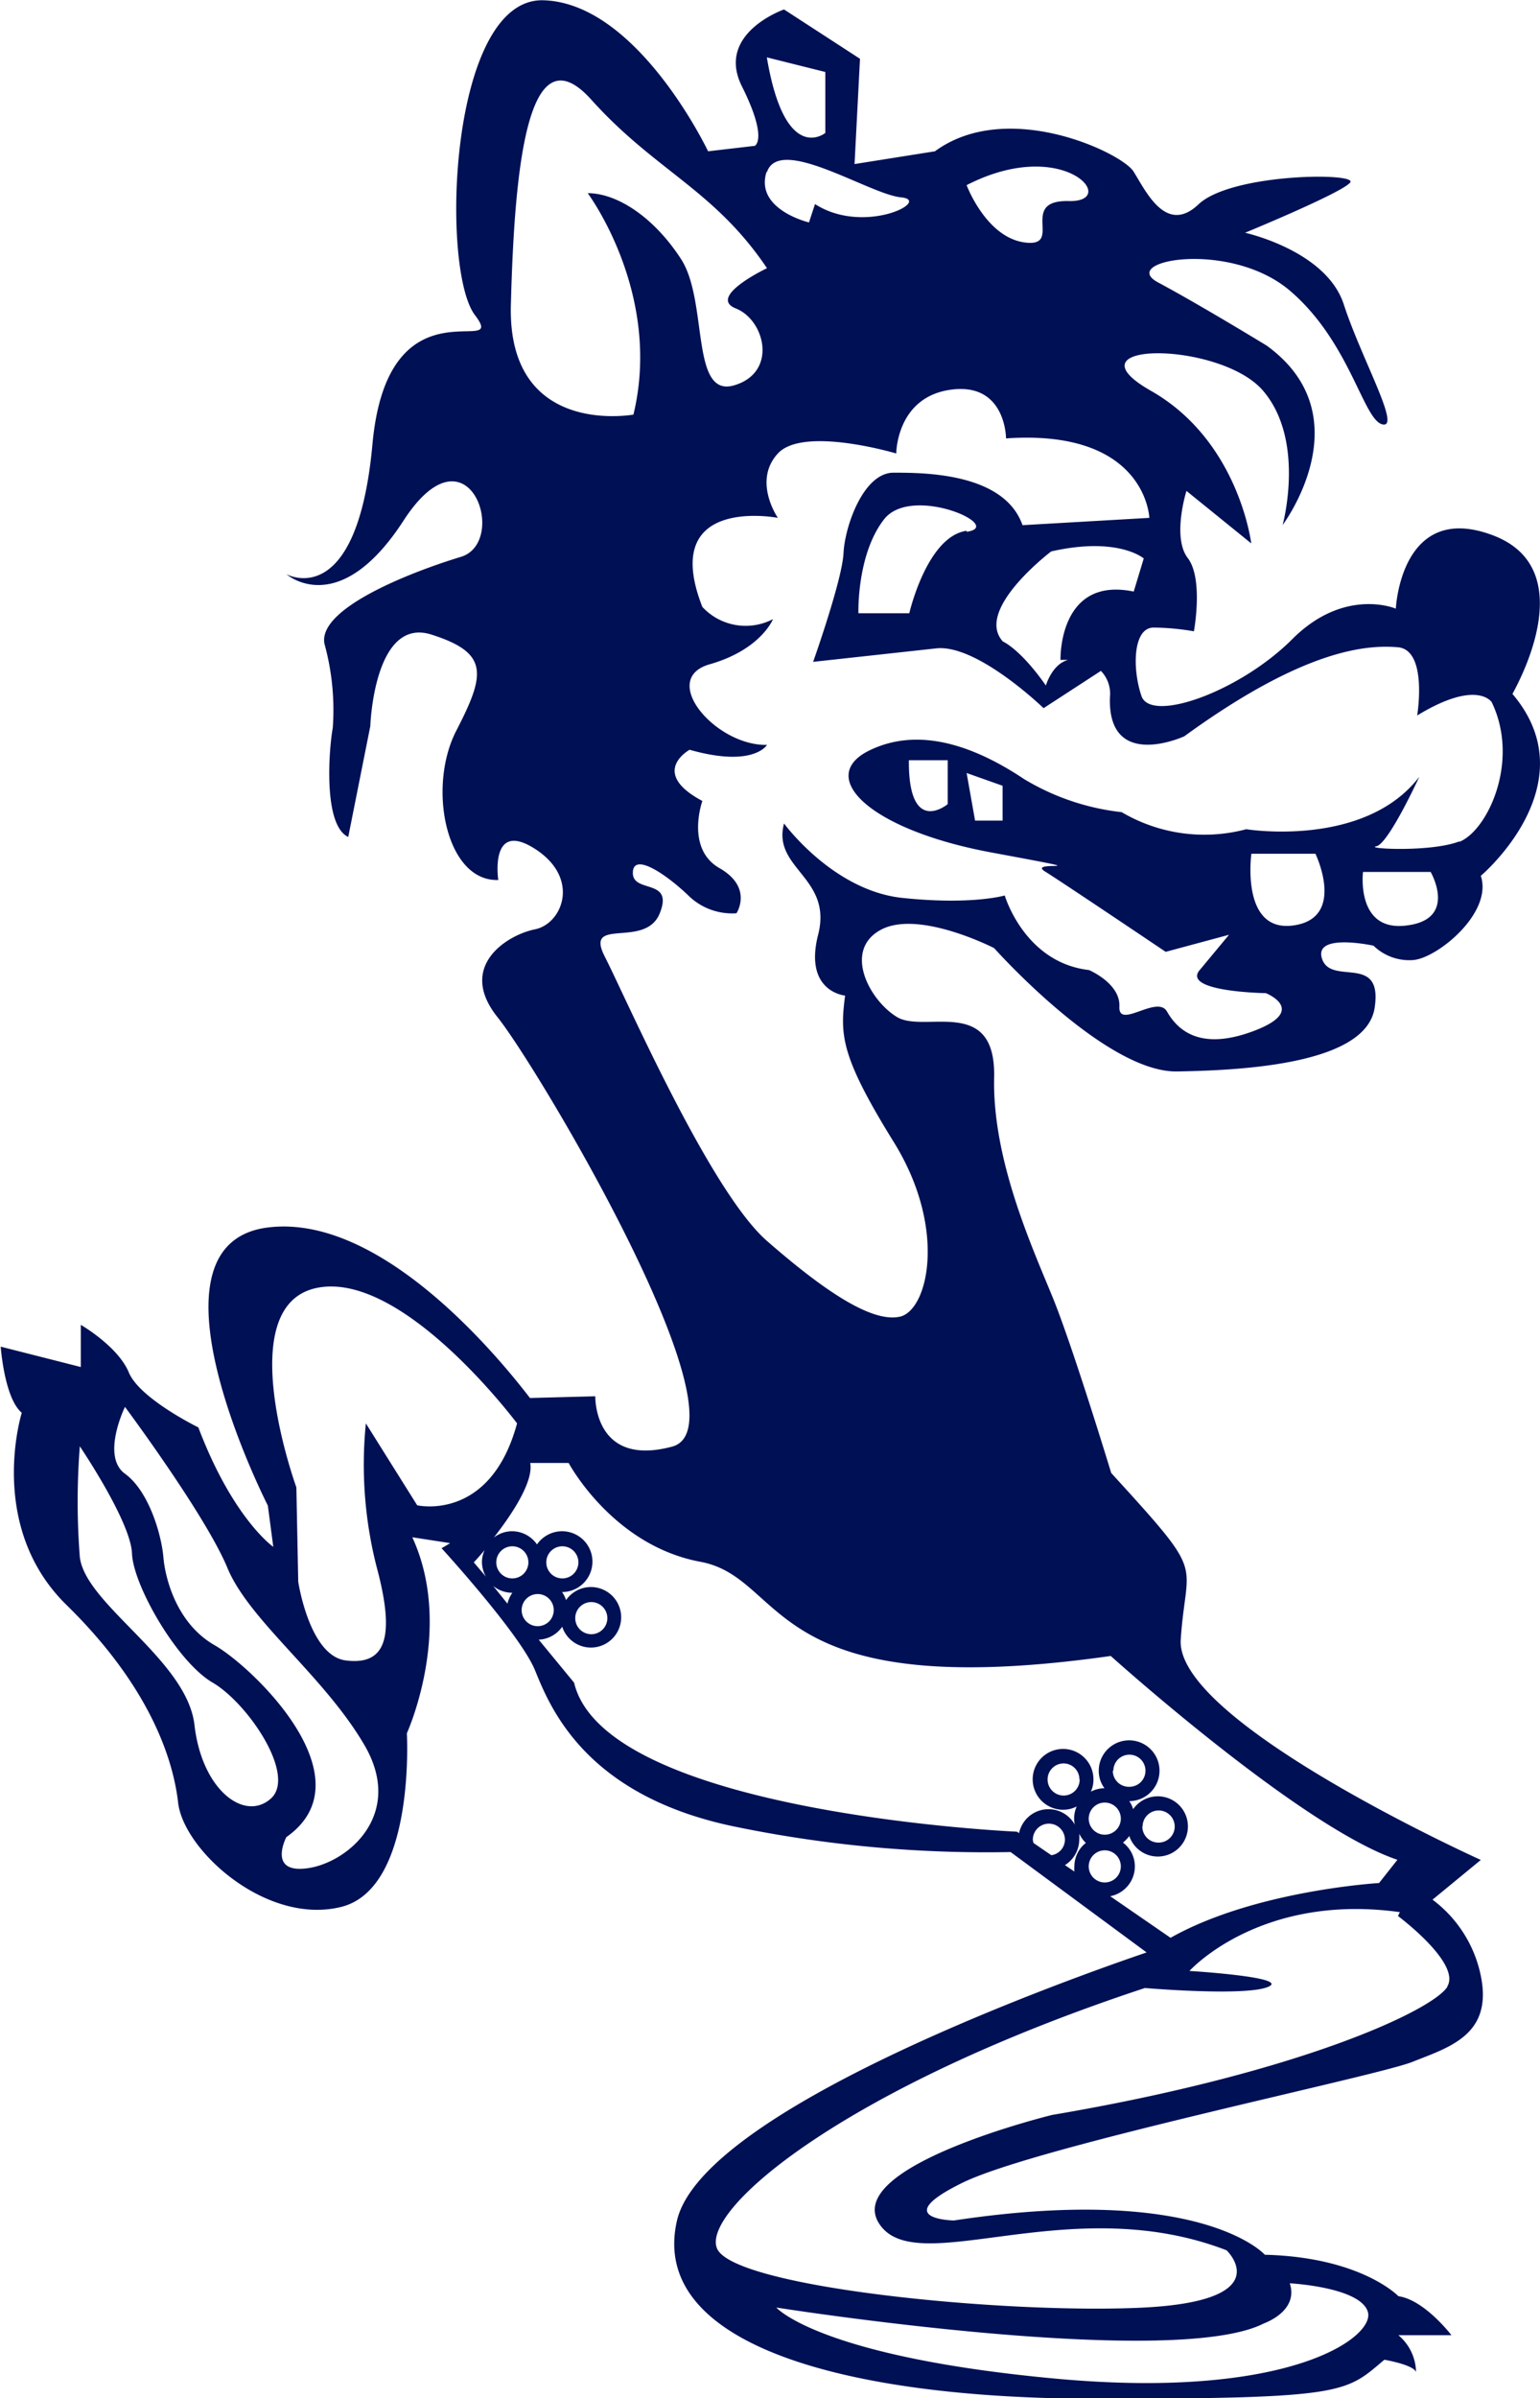 <svg id="волк_правый" data-name="волк правый" xmlns="http://www.w3.org/2000/svg" width="107.46" height="167.21" viewBox="0 0 107.46 167.21"><defs><style>.cls-1{fill:#001055;}</style></defs><path class="cls-1" d="M234.56,146.81c-6.47-2.47-6.81,5.1-6.81,5.1s-3.57-1.53-7.23,2.13S210.65,159.91,210,158s-.6-4.77.85-4.77a17.14,17.14,0,0,1,2.81.26s.68-3.66-.43-5.11-.09-4.68-.09-4.68l4.52,3.66s-.86-7.15-7-10.64,4.85-3.49,7.83,0,1.36,9.36,1.36,9.36,5.7-7.57-1.11-12.51c0,0-4.7-2.87-7.57-4.4s5-3,9.19.57,5.11,9,6.45,9.32-1.47-4.6-2.69-8.36-6.89-5-6.89-5,6.83-2.81,7.34-3.51-8.3-.64-10.59,1.53-3.71-1-4.54-2.3-8.8-5.1-13.85-1.4l-5.61.89.38-7.34-5.3-3.44s-4.79,1.66-2.94,5.36.9,4.15.9,4.15l-3.26.38s-4.91-10.34-11.49-10.53-7.21,18.76-4.78,21.95-6.07-2.8-7.15,9-6,9.07-6,9.07,3.64,3.25,8.17-3.74,7.4,1.5,4,2.53-10,3.57-9.52,6.06a17.34,17.34,0,0,1,.58,5.87c-.26,1.41-.7,6.77,1.08,7.6l1.54-7.73s.25-7.66,4.27-6.38,3.77,2.75,1.73,6.7-.71,10.54,2.93,10.41c0,0-.64-4.22,2.56-2.17s1.91,5.23,0,5.61-5.47,2.56-2.61,6.13,17.67,28.47,12.18,29.94-5.36-3.51-5.36-3.51l-4.56.12c-2.57-3.35-10.6-12.85-18.29-11.89-9.32,1.17,0,19.39,0,19.39l.38,2.88s-2.81-1.95-5.23-8.33c0,0-4.09-2-4.85-3.83s-3.35-3.32-3.35-3.32v2.94l-5.59-1.42s.25,3.59,1.47,4.61c0,0-2.49,7.91,3.12,13.4s7.41,10.48,7.79,13.79,6.13,8.55,11.36,7.27,4.6-12.11,4.6-12.11,3.32-7.29.38-13.67l2.64.41c-.2.12-.38.24-.6.35,0,0,5.49,6,6.52,8.51s3.44,8.73,13.91,10.9a86.94,86.94,0,0,0,19.28,1.78l9.49,7c-5,1.7-30.93,10.86-32.77,18.69-2,8.69,11.83,12.43,29.28,12.43s17.36-.43,20.08-2.72c0,0,2,.34,2.21.85a3.43,3.43,0,0,0-1.23-2.56h3.7s-1.87-2.46-3.7-2.72c0,0-2.59-2.72-9.32-2.89,0,0-4.42-5-21.7-2.39,0,0-4.6-.08.6-2.63s28.85-7.41,31.4-8.43,5.62-1.87,4.77-6a8.82,8.82,0,0,0-3.37-5.31l3.37-2.77s-21.32-9.61-20.94-15.36,1.91-4.22-4.85-11.62c0,0-2.68-8.81-4.09-12.26s-4.21-9.57-4.08-15.32-4.85-3.06-6.77-4.21-3.79-4.64-1.15-6.08,7.92,1.27,7.92,1.27,7.74,8.68,12.76,8.6,13.2-.6,13.79-4.43-3-1.53-3.66-3.4,3.58-.94,3.58-.94a3.58,3.58,0,0,0,2.8,1c1.71-.17,5.54-3.31,4.69-5.87,0,0,7.57-6.38,2.21-12.68C235.84,157.87,241,149.28,234.56,146.81Zm-25.1,3.91c-5.28-1.1-5.11,4.77-5.11,4.77a4.38,4.38,0,0,1,.52,0c-1.11.29-1.54,1.78-1.54,1.78-1.79-2.56-3-3.07-3-3.07-2-2.2,3.31-6.23,3.37-6.28,4.68-1.06,6.46.49,6.46.49Zm-4.52-27.23c-3.57-.09-.34,3.23-3.06,2.89s-4.08-4-4.08-4C204.6,118.89,208.52,123.57,204.94,123.49Zm-17-9v4.25s-2.81,2.3-4.08-5.27Zm-4.08,7c.85-2.64,7.15,1.53,9.36,1.74s-2.55,2.68-6,.47l-.42,1.28S183,124.08,183.84,121.45ZM166,130.66c.25-9.38,1.14-19.21,5.61-14.24s8.56,6.26,12.26,11.75c0,0-4.21,2-2.17,2.81s2.93,4.47-.13,5.36-1.79-5.87-3.7-8.81-4.47-4.59-6.51-4.59c0,0,5.23,7,3.19,15.44C174.52,138.38,165.71,140,166,130.66ZM149.24,234.89c-1.83,1.62-4.8-.6-5.32-5.14s-7.61-8.39-8-11.71a49.53,49.53,0,0,1,0-7.72s3.56,5.25,3.64,7.47,3.15,7.56,5.62,9S151.07,233.28,149.24,234.89Zm2.56,4.85c-2.81.39-1.47-2.17-1.47-2.17,5.81-4.08-2.36-11.87-5-13.38s-3.45-4.62-3.58-6.15-1-4.59-2.68-5.81,0-4.66,0-4.66,5.62,7.54,7.15,11.23,6.76,7.54,9.57,12.37S154.6,239.36,151.8,239.74Zm7.66-25.31-3.58-5.71a28.8,28.8,0,0,0,.77,10.08c1.4,5.22.38,6.77-2.17,6.45s-3.32-5.5-3.32-5.5l-.13-6.57s-4.6-12.63,1.4-13.9,14,9.44,14,9.44C164.56,215.62,159.46,214.43,159.46,214.43Zm4.71,3.12a2,2,0,0,0-.19.86,2.08,2.08,0,0,0,.28,1l-.85-1S163.73,218.08,164.17,217.55Zm3.67,2.06,0,0h0Zm-1.09,2.14a1.12,1.12,0,1,1,1.12,1.11A1.12,1.12,0,0,1,166.75,221.75Zm1.72-3.34a1.12,1.12,0,1,1,1.12,1.12A1.12,1.12,0,0,1,168.47,218.41Zm-2.37,1.12a1.12,1.12,0,1,1,1.12-1.12A1.12,1.12,0,0,1,166.1,219.53Zm0,1h0a2.27,2.27,0,0,0-.34.76l-1-1.24A2.09,2.09,0,0,0,166.1,220.53Zm36.32,17.22a1.12,1.12,0,0,1,2.24,0,1.1,1.1,0,0,1-.95,1.08l-1.24-.85A1,1,0,0,1,202.42,237.75Zm5.62-4.81a1.12,1.12,0,1,1,1.12,1.12A1.12,1.12,0,0,1,208,232.94Zm.52,3.34a1.12,1.12,0,1,1-1.12-1.12A1.12,1.12,0,0,1,208.56,236.28Zm-2.24,3.33a1.12,1.12,0,1,1,1.12,1.12A1.12,1.12,0,0,1,206.32,239.61Zm-.17-1.66a2.08,2.08,0,0,0-.83,1.66,2,2,0,0,0,0,.36l-.66-.45a2.11,2.11,0,0,0,1-1.77,3,3,0,0,0,0-.42A2.11,2.11,0,0,0,206.15,238Zm14.2,30.73s4.94.26,5.45,2-5.45,6.17-21.88,4.64-19.4-4.95-19.4-4.95,27.57,4.35,34,1.12C218.48,271.49,221,270.67,220.35,268.68Zm11-20.68c-1,1.62-10.22,6-27.58,8.94,0,0-14.64,3.57-12.08,7.57s13.27-2.38,24.25,1.87c0,0,3.75,3.55-5.95,4s-28.6-1.43-29.62-4.16,8.93-11.22,29.87-18.13c0,0,7,.6,8.6-.08s-5.49-1.11-5.49-1.11,4.9-5.46,14.68-4.1l-.13.27S232.35,246.38,231.33,248Zm-23.49-23.06s13.27,11.95,20,14.21l-1.28,1.62s-8.68.51-14.55,3.82l-4.21-2.9a2.12,2.12,0,0,0,1.72-2.08,2.08,2.08,0,0,0-.83-1.66,2.39,2.39,0,0,0,.44-.46,2.1,2.1,0,1,0,.27-1.87,1.93,1.93,0,0,0-.27-.56,2.12,2.12,0,1,0-2.13-2.12,2,2,0,0,0,.4,1.22,2.06,2.06,0,0,0-.95.24,2,2,0,0,0,.18-.85,2.12,2.12,0,1,0-2.11,2.11,2,2,0,0,0,.94-.23,2.19,2.19,0,0,0-.18.85,2,2,0,0,0,.05.42,2.1,2.1,0,0,0-3.89.59l-.15-.1s-28.73-1.25-30.9-10.39l-2.47-3a2.1,2.1,0,0,0,1.64-.9,2.11,2.11,0,1,0,.27-1.86,2.26,2.26,0,0,0-.28-.56,2.12,2.12,0,0,0,0-4.24,2.14,2.14,0,0,0-1.75.92,2.12,2.12,0,0,0-1.74-.92,2.08,2.08,0,0,0-1.27.44c1.23-1.58,2.78-3.88,2.54-5.2h2.68s3.06,5.75,9.19,6.89S183.58,228.38,207.84,224.94Zm2.22,11.89a1.12,1.12,0,1,1,1.12,1.12A1.12,1.12,0,0,1,210.06,236.83Zm-4.39-3.28a1.12,1.12,0,1,1-1.11-1.12A1.11,1.11,0,0,1,205.67,233.55ZM170.49,222.3a1.12,1.12,0,1,1,1.11,1.12A1.12,1.12,0,0,1,170.49,222.3ZM220.6,174c-3.7.51-2.93-5-2.93-5h4.47S224.31,173.49,220.6,174Zm7.92,0c-3.58.48-3.06-3.73-3.06-3.73h4.72S232.09,173.56,228.52,174Zm3.66-5.86c-2,.77-6.64.51-5.79.34s3-4.85,3-4.85c-3.83,5-12.08,3.66-12.08,3.66a11.36,11.36,0,0,1-8.69-1.19,16.74,16.74,0,0,1-6.8-2.3c-3-2-7.07-3.83-10.81-2s0,5.53,8.51,7.11,2.38.47,3.74,1.32,8.43,5.61,8.43,5.61l4.42-1.19L214,177.19c-1,1.45,4.68,1.53,4.68,1.53s3,1.19-.85,2.64-5.37-.17-6.05-1.36-3.4,1.28-3.32-.34-2.12-2.55-2.12-2.55c-4.51-.52-5.88-5.2-5.88-5.2s-2.29.68-7.14.17-8.26-5.19-8.26-5.19c-.85,3.15,3.4,3.75,2.38,7.75s1.88,4.25,1.88,4.25c-.35,2.73-.35,4.17,3.4,10.22s2.38,11.74.42,12.17-5.27-1.79-9.27-5.28-9.87-17-11.32-19.83,2.81-.51,3.83-3-1.87-1.38-1.87-2.83,2.21,0,3.83,1.53a4.36,4.36,0,0,0,3.4,1.28s1.19-1.79-1.19-3.15-1.19-4.68-1.19-4.68c-3.75-2-.89-3.57-.89-3.57,4.48,1.27,5.4-.34,5.4-.34-3.58.08-7.58-4.6-4-5.62s4.42-3.15,4.42-3.15a4.12,4.12,0,0,1-4.93-.85c-3.07-7.83,5.27-6.21,5.27-6.21s-1.78-2.56,0-4.49,8.26,0,8.26,0,0-3.94,3.83-4.45,3.83,3.4,3.83,3.4c9.79-.68,10,5.54,10,5.54l-8.85.51c-1.28-3.66-6.9-3.66-9-3.66s-3.4,3.74-3.49,5.61-2.12,7.58-2.12,7.58l8.59-.94c2.86-.31,7.49,4.17,7.49,4.17l4-2.6a2.29,2.29,0,0,1,.63,1.84c-.17,5.19,5.19,2.72,5.19,2.72,8.43-6.13,12.77-6.38,14.89-6.21s1.36,4.76,1.36,4.76c4.18-2.55,5.2-.93,5.2-.93C236.43,162.55,234.14,167.4,232.18,168.17Zm-31.87-3.88v2.43h-1.92l-.59-3.32Zm-3.83-1.78v3.06s-2.75,2.3-2.71-3.06Zm1.32-16c-2.77.39-4,5.75-4,5.75h-3.55s-.13-4.09,1.79-6.55S200.56,146.17,197.8,146.55Z" transform="translate(-130.35 -109.47)"/></svg>